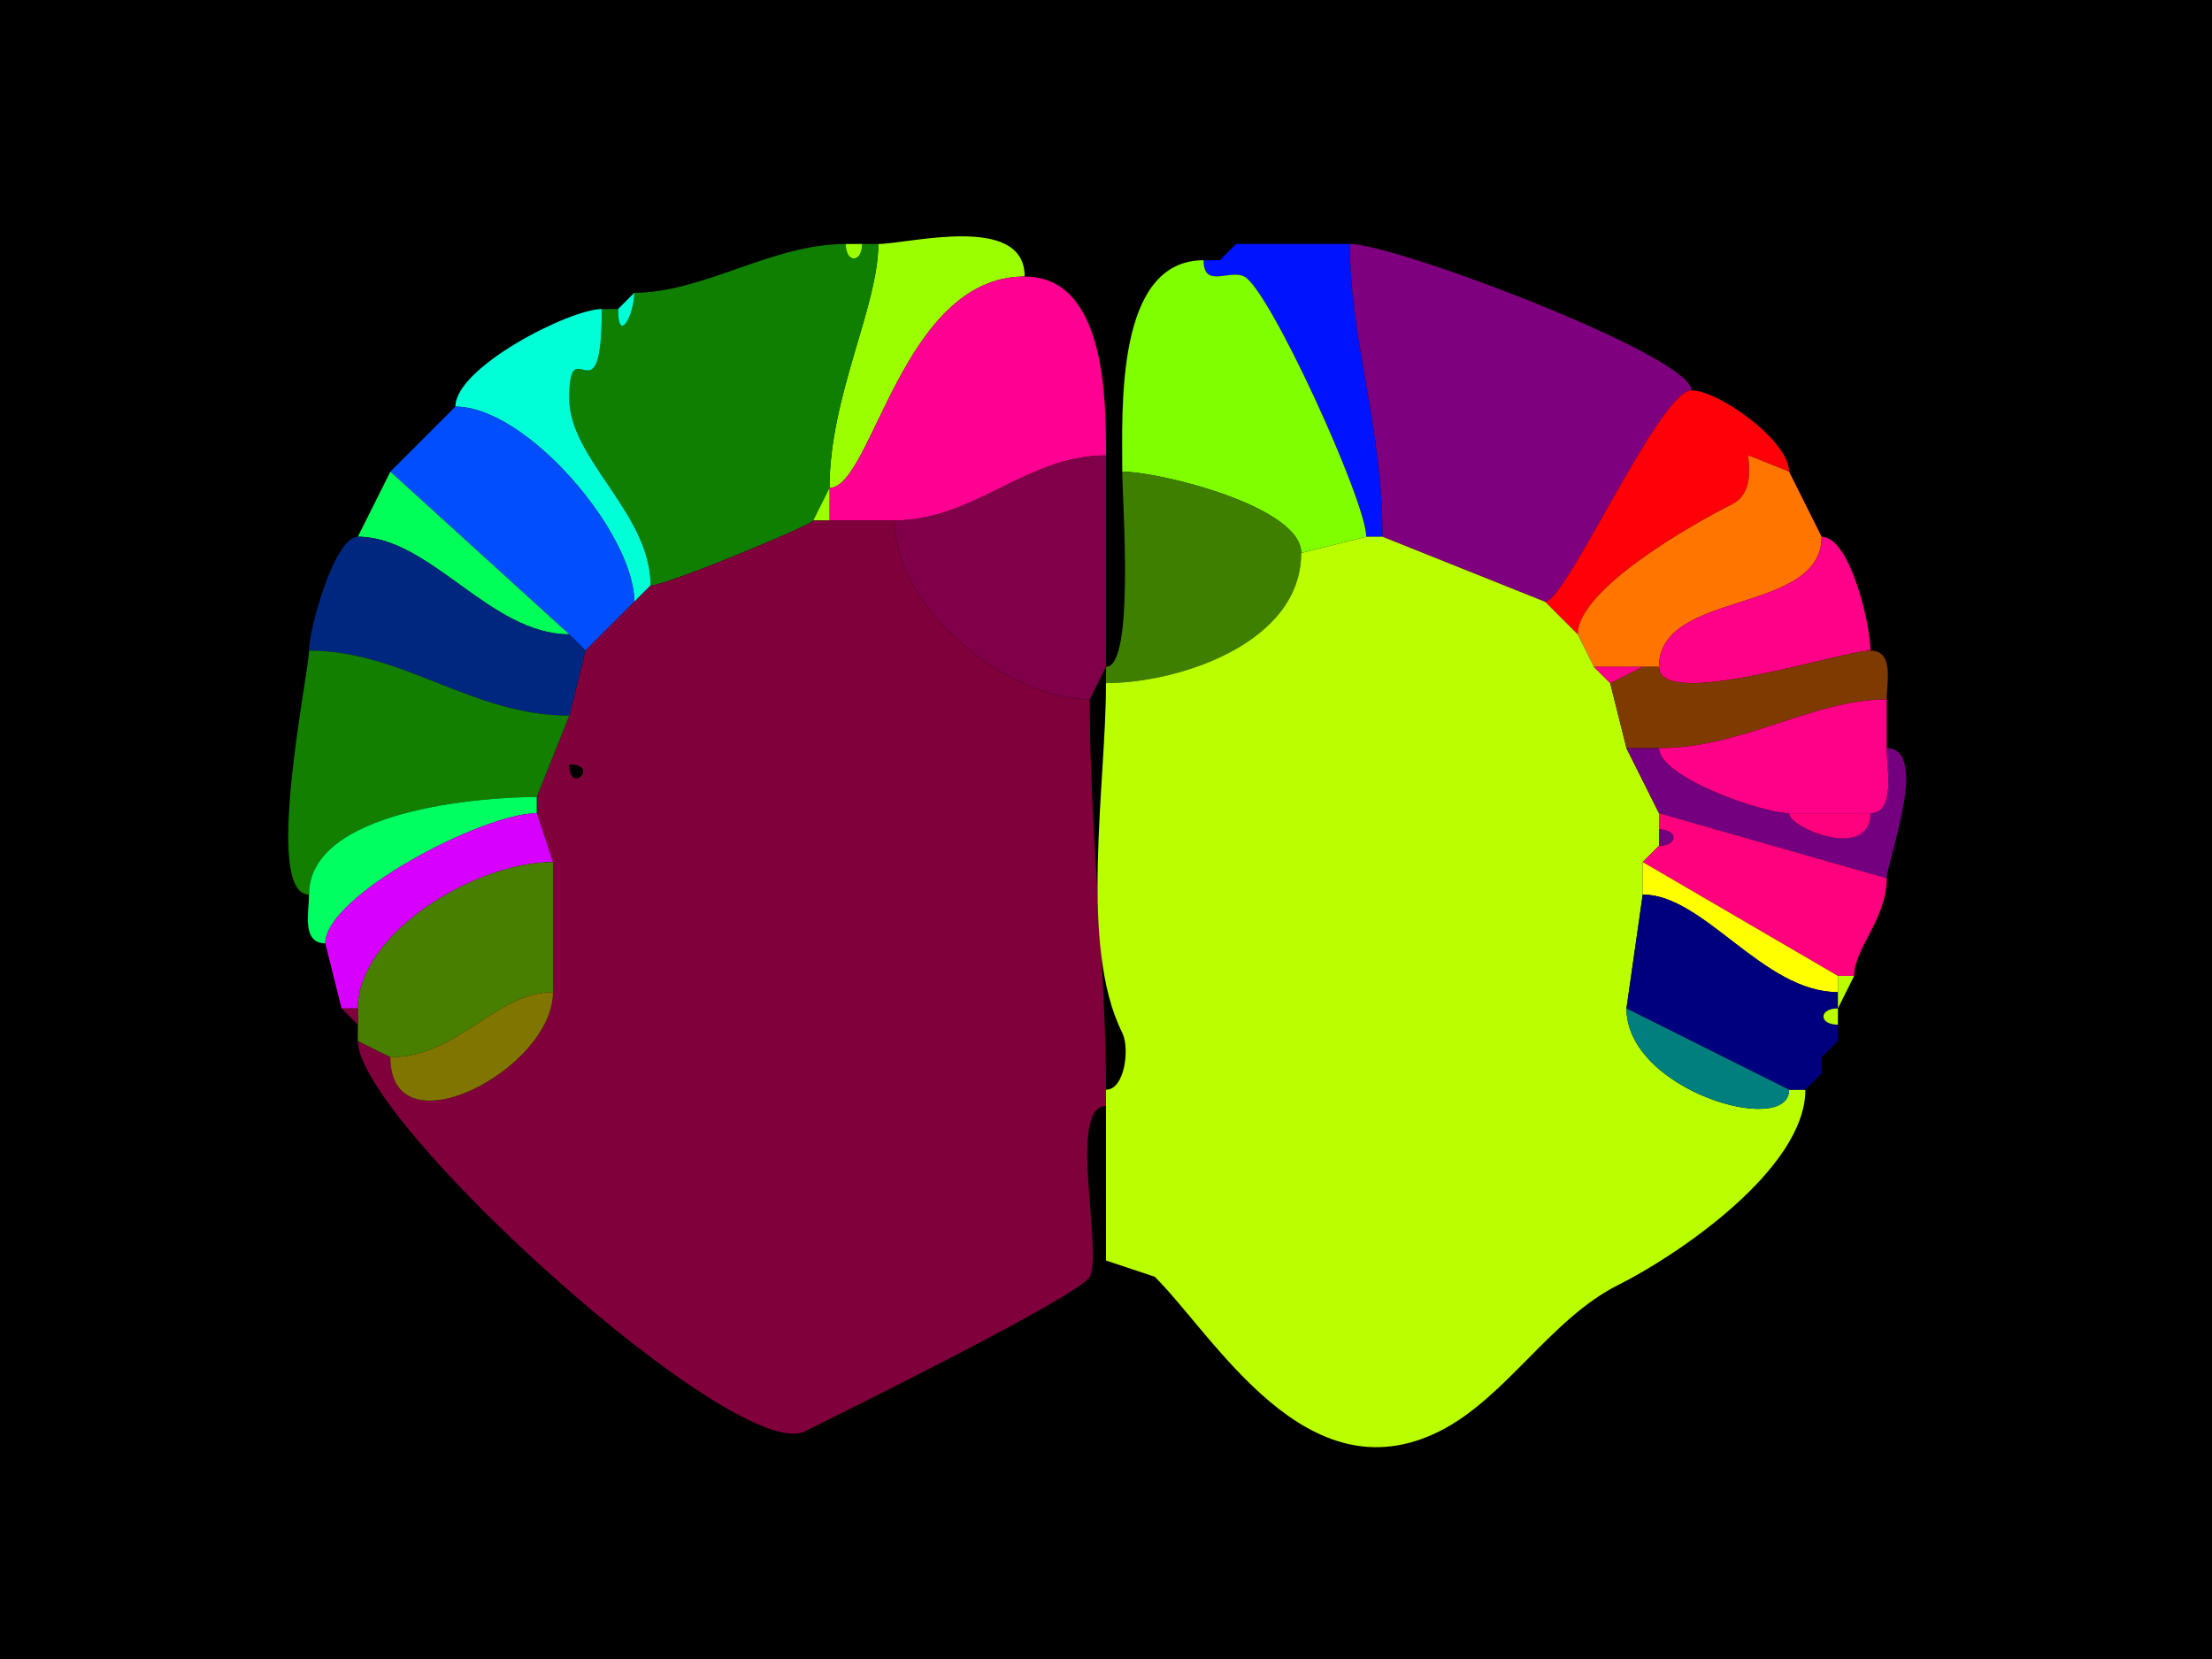 <svg xmlns="http://www.w3.org/2000/svg" xmlns:xlink="http://www.w3.org/1999/xlink" height="102" width="136">
<g>
<rect width="136" height="102" fill="#000000"  stroke-width="0" /> 
<path  fill="#9CFF00" stroke-width="0" stroke="#9CFF00" d = " M63 17 C55.434,17 53.63,30 51,30 51,24.351 54,18.853 54,15 55.85,15 63,13.083 63,17  Z"/>

<path  fill="#0E7F00" stroke-width="0" stroke="#0E7F00" d = " M50 32 C50,32.245 40.977,36 40,36 40,31.564 35,28.234 35,24.5 35,20.016 37,26.189 37,19 37,19 38,19 38,19 38,21.216 39,19.348 39,18 43.25,18 47.447,15 52,15 52,16.186 53,16.186 53,15 53,15 54,15 54,15 54,18.853 51,24.351 51,30 51,30 50,32 50,32  Z"/>

<path  fill="#9CFF00" stroke-width="0" stroke="#9CFF00" d = " M52 15 L53,15 C53,16.186 52,16.186 52,15  Z"/>

<path  fill="#BAFF00" stroke-width="0" stroke="#BAFF00" d = " M76 15 L75,16 C75,16 76,15 76,15  Z"/>

<path  fill="#0013FF" stroke-width="0" stroke="#0013FF" d = " M84 33 L85,33 C85,26.079 83,21.002 83,15 83,15 76,15 76,15 76,15 75,16 75,16 75,16 74,16 74,16 74,17.765 75.581,16.541 76.5,17 78.041,17.771 84,30.831 84,33  Z"/>

<path  fill="#7F007F" stroke-width="0" stroke="#7F007F" d = " M85 33 L95,37 C96.274,37 102.046,24 104,24 104,21.877 85.804,15 83,15 83,21.002 85,26.079 85,33  Z"/>

<path  fill="#7FFF00" stroke-width="0" stroke="#7FFF00" d = " M84 33 L80,34 C80,31.13 71.275,29 69,29 69,25.146 68.567,16 74,16 74,17.765 75.581,16.541 76.5,17 78.041,17.771 84,30.831 84,33  Z"/>

<path  fill="#FF0092" stroke-width="0" stroke="#FF0092" d = " M51 32 L55,32 C59.875,32 63.125,28 68,28 68,24.738 68.04,17 63,17 55.434,17 53.63,30 51,30 51,30 51,32 51,32  Z"/>

<path  fill="#00FFD7" stroke-width="0" stroke="#00FFD7" d = " M39 18 L38,19 C38,21.216 39,19.348 39,18  Z"/>

<path  fill="#00FFD7" stroke-width="0" stroke="#00FFD7" d = " M40 36 L39,37 C39,32.814 32.4,25 28,25 28,22.574 35.045,19 37,19 37,26.189 35,20.016 35,24.5 35,28.234 40,31.564 40,36  Z"/>

<path  fill="#FF0009" stroke-width="0" stroke="#FF0009" d = " M95 37 L97,39 C97,36.239 104.062,32.219 106.5,31 108.04,30.23 107.386,28 107.5,28 107.5,28 110,29 110,29 110,27.099 105.668,24 104,24 102.046,24 96.274,37 95,37  Z"/>

<path  fill="#004EFF" stroke-width="0" stroke="#004EFF" d = " M35 39 L36,40 C36,40 39,37 39,37 39,32.814 32.4,25 28,25 28,25 24,29 24,29 24,29 35,39 35,39  Z"/>

<path  fill="#7F0049" stroke-width="0" stroke="#7F0049" d = " M68 41 L67,43 C61.927,43 55,37.413 55,32 59.875,32 63.125,28 68,28 68,28 68,41 68,41  Z"/>

<path  fill="#FF7500" stroke-width="0" stroke="#FF7500" d = " M101 41 L102,41 C102,36.238 112,37.812 112,33 112,33 110,29 110,29 110,29 107.5,28 107.5,28 107.386,28 108.04,30.23 106.5,31 104.062,32.219 97,36.239 97,39 97,39 98,41 98,41 98,41 101,41 101,41  Z"/>

<path  fill="#00FF57" stroke-width="0" stroke="#00FF57" d = " M22 33 C26.473,33 30.122,39 35,39 35,39 24,29 24,29 24,29 22,33 22,33  Z"/>

<path  fill="#3F7F00" stroke-width="0" stroke="#3F7F00" d = " M68 41 L68,42 C72.414,42 80,39.573 80,34 80,31.13 71.275,29 69,29 69,30.825 69.781,41 68,41  Z"/>

<path  fill="#9CFF00" stroke-width="0" stroke="#9CFF00" d = " M50 32 L51,32 C51,32 51,30 51,30 51,30 50,32 50,32  Z"/>

<path  fill-rule="evenodd" fill="#7F003A" stroke-width="0" stroke="#7F003A" d = " M35 47 C35,48.93 36.93,47 35,47  M68 67 L68,68 C65.61,68 67.822,76.856 67,78.5 66.431,79.637 51.664,86.918 49.5,88 45.289,90.105 22,68.942 22,64 22,64 24,65 24,65 24,70.957 34,65.76 34,61 34,58.291 34,56.354 34,53 34,53 33,50 33,50 33,50 33,49 33,49 33,49 35,44 35,44 35,44 36,40 36,40 36,40 39,37 39,37 39,37 40,36 40,36 40.977,36 50,32.245 50,32 50,32 51,32 51,32 51,32 55,32 55,32 55,37.413 61.927,43 67,43 67,51.099 68,59.484 68,67  Z"/>

<path  fill="#00277F" stroke-width="0" stroke="#00277F" d = " M36 40 L35,44 C29.035,44 24.774,40 19,40 19,38.655 20.57,33 22,33 26.473,33 30.122,39 35,39 35,39 36,40 36,40  Z"/>

<path  fill="#BAFF00" stroke-width="0" stroke="#BAFF00" d = " M111 67 C111,71.873 103.12,77.19 99.5,79 95.312,81.094 92.589,85.956 88.5,88 80.313,92.094 74.731,82.231 71,78.5 L68,77.5 L68,68 C68,68 68,67 68,67 69.156,67 69.472,64.445 69,63.5 66.32,58.139 68,48.295 68,42 72.414,42 80,39.573 80,34 80,34 84,33 84,33 84,33 85,33 85,33 85,33 95,37 95,37 95,37 97,39 97,39 97,39 98,41 98,41 98,41 99,42 99,42 99,42 100,46 100,46 100,46 102,50 102,50 102,50 102,51 102,51 102,51 102,52 102,52 102,52 101,53 101,53 101,53 101,55 101,55 101,55 100,62 100,62 100,67.065 110,69.931 110,67 110,67 111,67 111,67  Z"/>

<path  fill="#FF0088" stroke-width="0" stroke="#FF0088" d = " M115 40 C113.291,40 102,43.738 102,41 102,36.238 112,37.812 112,33 113.732,33 115,38.353 115,40  Z"/>

<path  fill="#137F00" stroke-width="0" stroke="#137F00" d = " M33 49 C29.642,49 19,49.788 19,55 16.123,55 19,41.361 19,40 24.774,40 29.035,44 35,44 35,44 33,49 33,49  Z"/>

<path  fill="#7F3A00" stroke-width="0" stroke="#7F3A00" d = " M100 46 L102,46 C107.127,46 111.488,43 116,43 116,41.952 116.473,40 115,40 113.291,40 102,43.738 102,41 102,41 101,41 101,41 101,41 99,42 99,42 99,42 100,46 100,46  Z"/>

<path  fill="#FF0088" stroke-width="0" stroke="#FF0088" d = " M101 41 L99,42 C99,42 98,41 98,41 98,41 101,41 101,41  Z"/>

<path  fill="#FF0088" stroke-width="0" stroke="#FF0088" d = " M110 50 L115,50 C116.579,50 116,47.145 116,46 116,46 116,43 116,43 111.488,43 107.127,46 102,46 102,47.778 108.332,50 110,50  Z"/>

<path  fill="#75007F" stroke-width="0" stroke="#75007F" d = " M110 50 C110,50.928 115,52.95 115,50 116.579,50 116,47.145 116,46 118.681,46 116,53.019 116,54 116,54 102,50 102,50 102,50 100,46 100,46 100,46 102,46 102,46 102,47.778 108.332,50 110,50  Z"/>

<path  fill="#00FF61" stroke-width="0" stroke="#00FF61" d = " M19 55 C19,56.048 18.527,58 20,58 20,55.072 29.694,50 33,50 33,50 33,49 33,49 29.642,49 19,49.788 19,55  Z"/>

<path  fill="#D700FF" stroke-width="0" stroke="#D700FF" d = " M21 62 L22,62 C22,57.409 29.168,53 34,53 34,53 33,50 33,50 29.694,50 20,55.072 20,58 20,58 21,62 21,62  Z"/>

<path  fill="#FF007F" stroke-width="0" stroke="#FF007F" d = " M113 60 L114,60 C114,58.286 116,56.518 116,54 116,54 102,50 102,50 102,50 102,51 102,51 103.186,51 103.186,52 102,52 102,52 101,53 101,53 101,53 113,60 113,60  Z"/>

<path  fill="#FF007F" stroke-width="0" stroke="#FF007F" d = " M110 50 L115,50 C115,52.95 110,50.928 110,50  Z"/>

<path  fill="#75007F" stroke-width="0" stroke="#75007F" d = " M102 51 C103.186,51 103.186,52 102,52 102,52 102,51 102,51  Z"/>

<path  fill="#497F00" stroke-width="0" stroke="#497F00" d = " M22 64 L24,65 C28.168,65 30.462,61 34,61 34,58.291 34,56.354 34,53 29.168,53 22,57.409 22,62 22,62 22,63 22,63 22,63 22,64 22,64  Z"/>

<path  fill="#FFFF00" stroke-width="0" stroke="#FFFF00" d = " M113 60 L113,61 C108.403,61 104.779,55 101,55 101,55 101,53 101,53 101,53 113,60 113,60  Z"/>

<path  fill="#00007F" stroke-width="0" stroke="#00007F" d = " M110 67 L111,67 C111,67 112,66 112,66 112,66 112,65 112,65 112,65 113,64 113,64 113,64 113,63 113,63 111.814,63 111.814,62 113,62 113,62 113,61 113,61 108.403,61 104.779,55 101,55 101,55 100,62 100,62 100,62 110,67 110,67  Z"/>

<path  fill="#BAFF00" stroke-width="0" stroke="#BAFF00" d = " M113 61 L113,62 C113,62 114,60 114,60 114,60 113,60 113,60 113,60 113,61 113,61  Z"/>

<path  fill="#7F7500" stroke-width="0" stroke="#7F7500" d = " M34 61 C30.462,61 28.168,65 24,65 24,70.957 34,65.76 34,61  Z"/>

<path  fill="#7F003A" stroke-width="0" stroke="#7F003A" d = " M22 62 L22,63 C22,63 21,62 21,62 21,62 22,62 22,62  Z"/>

<path  fill="#007F7F" stroke-width="0" stroke="#007F7F" d = " M100 62 L110,67 C110,69.931 100,67.065 100,62  Z"/>

<path  fill="#BAFF00" stroke-width="0" stroke="#BAFF00" d = " M113 62 C111.814,62 111.814,63 113,63 113,63 113,62 113,62  Z"/>

<path  fill="#BAFF00" stroke-width="0" stroke="#BAFF00" d = " M113 64 L112,65 C112,65 113,64 113,64  Z"/>

<path  fill="#BAFF00" stroke-width="0" stroke="#BAFF00" d = " M112 66 L111,67 C111,67 112,66 112,66  Z"/>

</g>
</svg>
